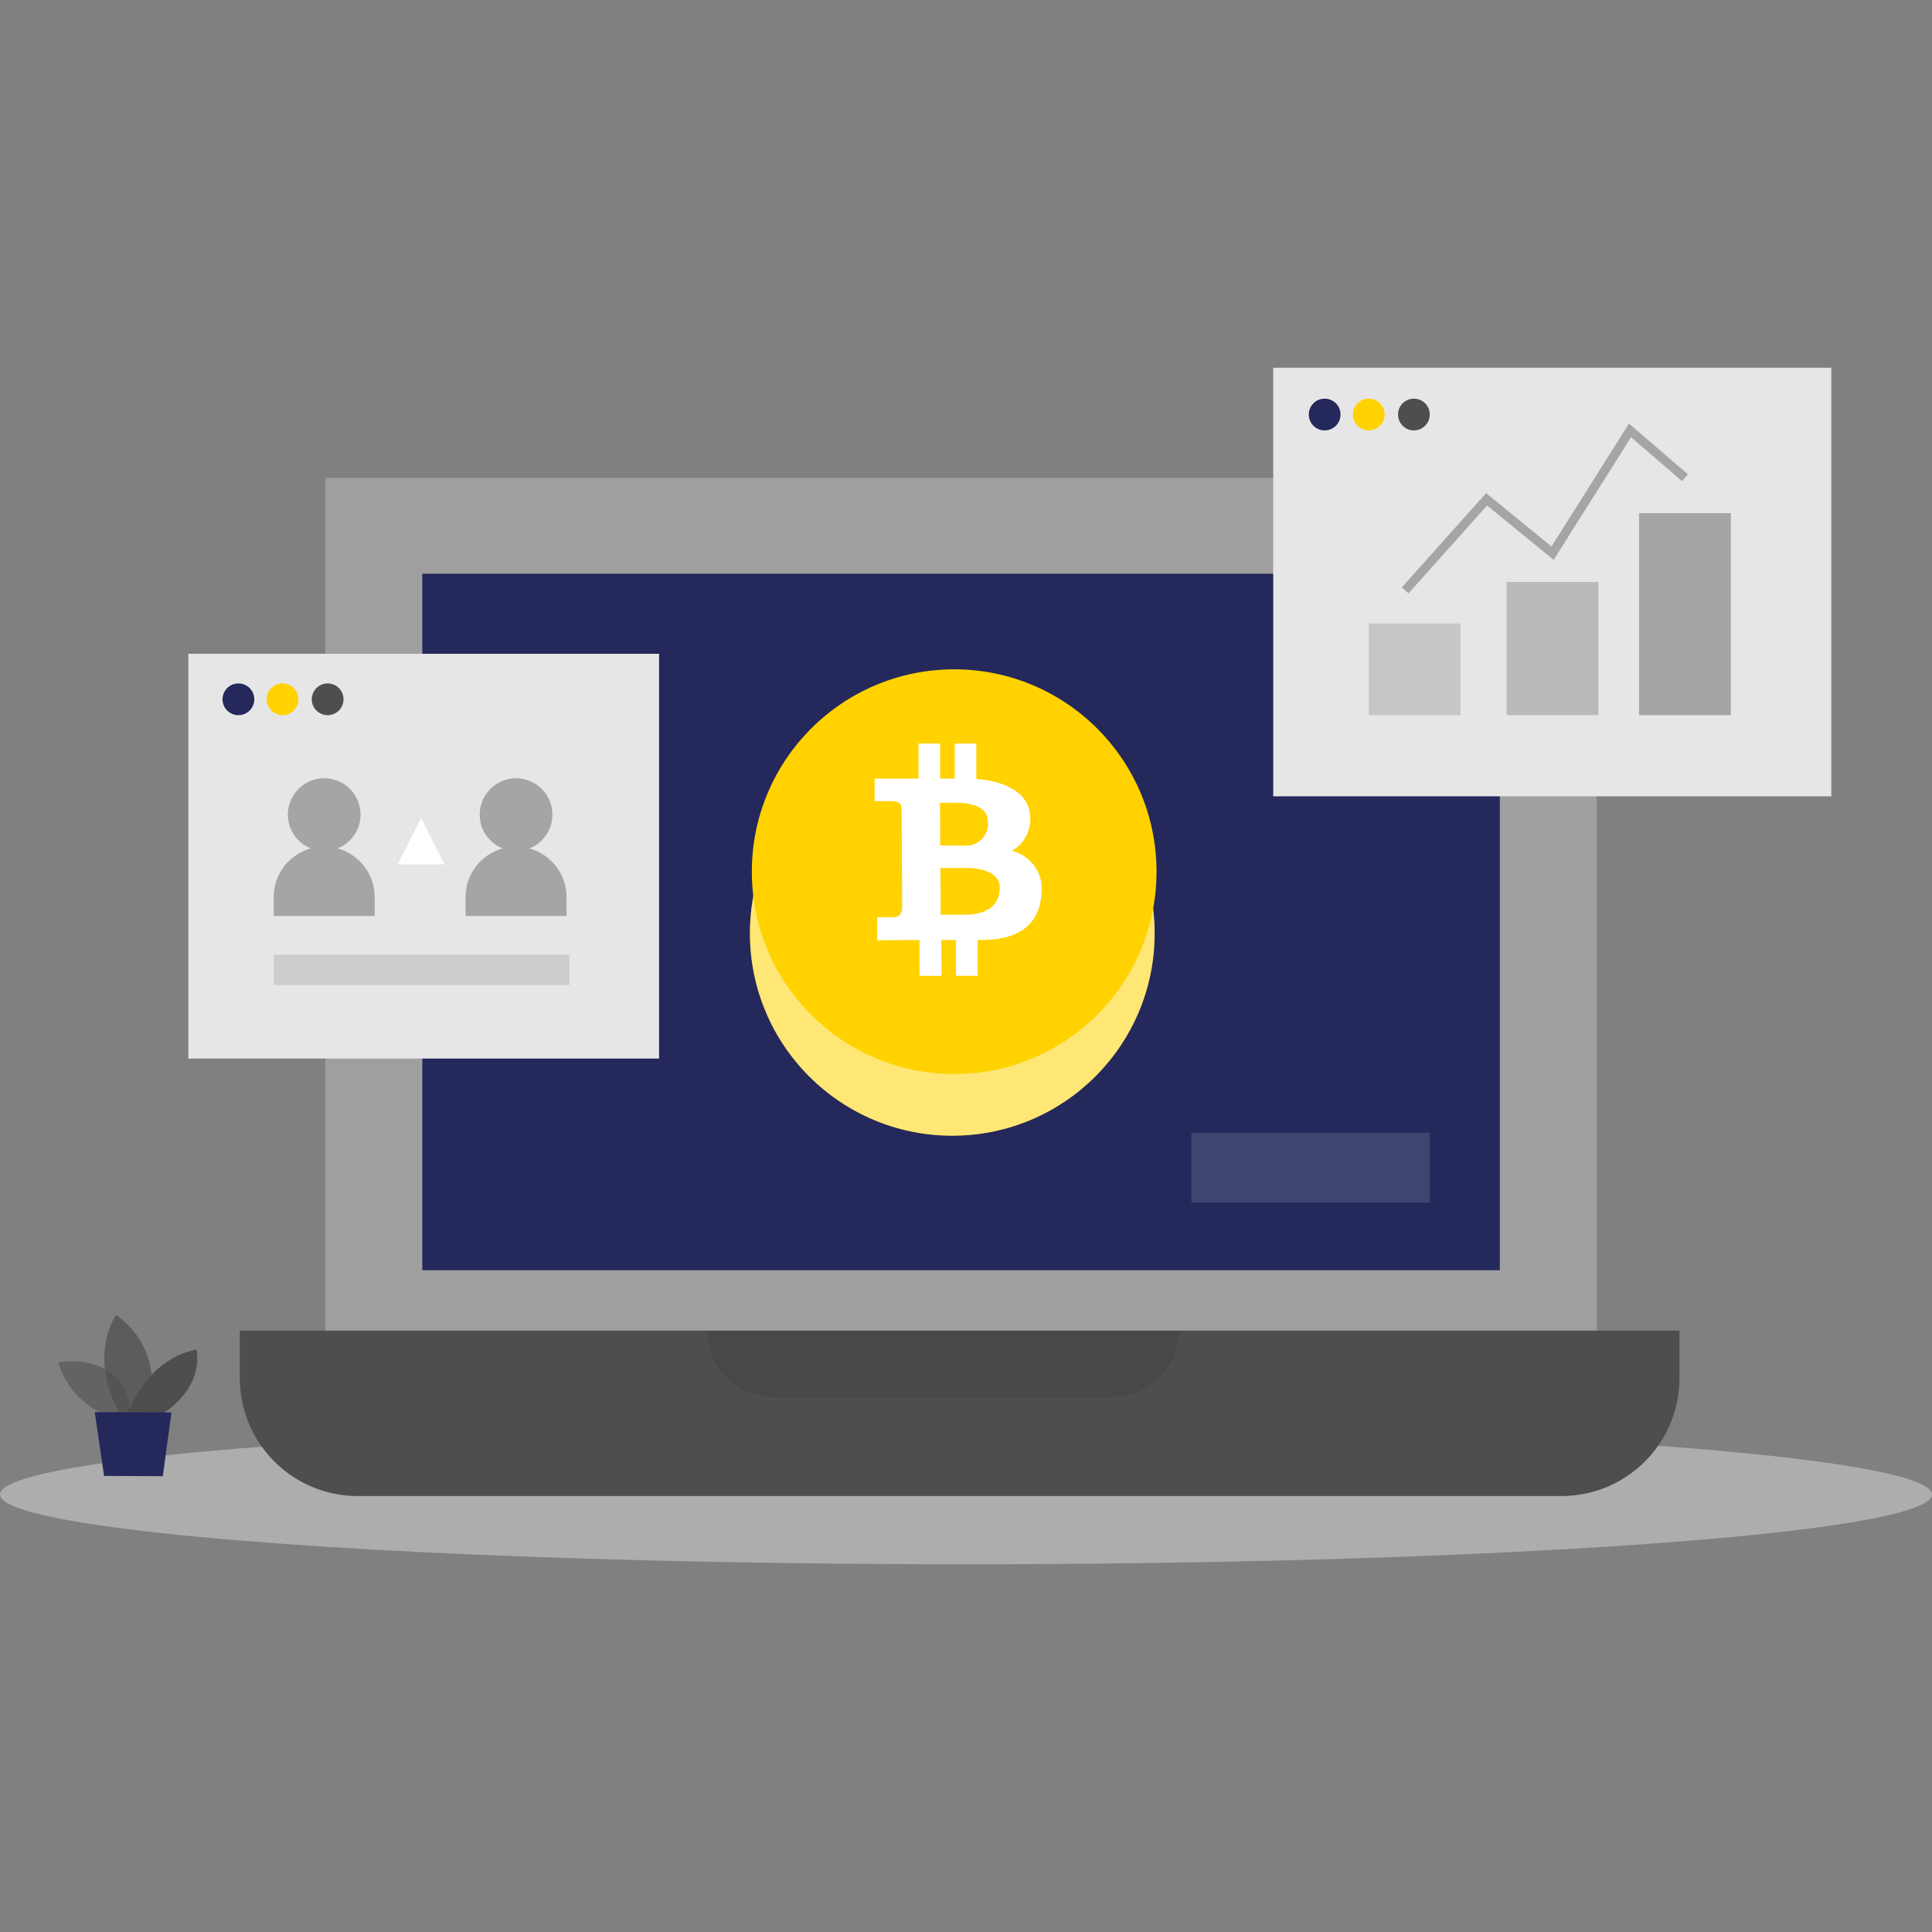 <svg xmlns="http://www.w3.org/2000/svg" xmlns:xlink="http://www.w3.org/1999/xlink" width="120" height="120" viewBox="0 0 120 120">
  <rect x="0" y="0" width="120" height="120" fill="#808080" stroke="none"/>
  <defs>
    <clipPath id="clip-path">
      <rect id="사각형_490" data-name="사각형 490" width="120" height="120" transform="translate(1399 1387)" fill="#fff"/>
    </clipPath>
  </defs>
  <g id="_6" data-name="6" transform="translate(-1399 -1387)" clip-path="url(#clip-path)">
    <g id="Bitcoin__Two_Color_1_" data-name="Bitcoin _Two Color (1)" transform="translate(1399 1409.839)">
      <rect id="사각형_554" data-name="사각형 554" width="78.976" height="55.649" transform="translate(20.207 6.834)" fill="#4e4e4e"/>
      <rect id="사각형_555" data-name="사각형 555" width="78.976" height="55.649" transform="translate(20.207 6.834)" fill="#fff" opacity="0.46"/>
      <rect id="사각형_556" data-name="사각형 556" width="66.928" height="43.262" transform="translate(26.229 12.796)" fill="#24285b"/>
      <ellipse id="타원_79" data-name="타원 79" cx="60" cy="4.338" rx="60" ry="4.338" transform="translate(0 65.646)" fill="#e6e6e6" opacity="0.45"/>
      <circle id="타원_80" data-name="타원 80" cx="12.568" cy="12.568" r="12.568" transform="translate(46.58 22.565)" fill="#ffd200"/>
      <circle id="타원_81" data-name="타원 81" cx="12.568" cy="12.568" r="12.568" transform="translate(46.58 22.565)" fill="#fff" opacity="0.46"/>
      <circle id="타원_82" data-name="타원 82" cx="12.568" cy="12.568" r="12.568" transform="translate(46.698 18.734)" fill="#ffd200"/>
      <path id="패스_2243" data-name="패스 2243" d="M61.359,37.957a2.281,2.281,0,0,0,1.117-2.369c-.2-1.456-1.946-2.013-3.318-2.1v-2.2H57.816v2.174h-.909V31.288H55.565v2.177H52.838v1.4h1.006c.456,0,.671.131.671.5l.037,6.039c0,.5-.245.671-.517.671H53v1.433l2.63-.017v2.224H57l-.017-2.224h.909v2.221h1.342V43.486h.292c2.781-.02,3.69-1.389,3.69-3.244a2.409,2.409,0,0,0-1.855-2.285ZM56.9,34.968h.966c.671,0,2.013.1,2.013,1.2A1.365,1.365,0,0,1,58.7,37.622H56.914Zm1.543,6.951h-1.5l-.017-2.9h1.738c.406,0,1.936.124,1.943,1.2s-.725,1.688-2.164,1.7Z" transform="translate(1.486 -7.944)" fill="#fff"/>
      <path id="패스_2244" data-name="패스 2244" d="M19.982,61.678H109.4v2.946a7.324,7.324,0,0,1-7.324,7.324H27.305a7.324,7.324,0,0,1-7.324-7.324Z" transform="translate(-5.086 -1.866)" fill="#4e4e4e"/>
      <path id="패스_2245" data-name="패스 2245" d="M44.175,61.678h29.3A4.127,4.127,0,0,1,69.344,65.8H48.292a4.127,4.127,0,0,1-4.127-4.127h.01Z" transform="translate(-0.249 -1.866)" opacity="0.08"/>
      <rect id="사각형_557" data-name="사각형 557" width="29.238" height="25.142" transform="translate(11.699 17.768)" fill="#e6e6e6"/>
      <rect id="사각형_558" data-name="사각형 558" width="34.663" height="26.622" transform="translate(79.083 0)" fill="#e6e6e6"/>
      <path id="패스_2246" data-name="패스 2246" d="M24.871,36.625h0a3.137,3.137,0,0,1,3.137,3.137v1.168H21.735V39.762A3.137,3.137,0,0,1,24.871,36.625Z" transform="translate(-4.735 -6.877)" fill="#a5a5a5"/>
      <circle id="타원_83" data-name="타원 83" cx="2.258" cy="2.258" r="2.258" transform="translate(17.879 25.501)" fill="#a5a5a5"/>
      <path id="패스_2247" data-name="패스 2247" d="M34.8,36.625h0a3.137,3.137,0,0,1,3.137,3.137v1.168H31.665V39.762A3.137,3.137,0,0,1,34.8,36.625Z" transform="translate(-2.749 -6.877)" fill="#a5a5a5"/>
      <circle id="타원_84" data-name="타원 84" cx="2.258" cy="2.258" r="2.258" transform="translate(29.795 25.501)" fill="#a5a5a5"/>
      <rect id="사각형_559" data-name="사각형 559" width="18.368" height="1.885" transform="translate(17 36.458)" fill="#a5a5a5" opacity="0.39"/>
      <circle id="타원_85" data-name="타원 85" cx="0.986" cy="0.986" r="0.986" transform="translate(13.822 19.61)" fill="#24285b"/>
      <circle id="타원_86" data-name="타원 86" cx="0.986" cy="0.986" r="0.986" transform="translate(16.563 19.61)" fill="#ffd200"/>
      <circle id="타원_87" data-name="타원 87" cx="0.986" cy="0.986" r="0.986" transform="translate(19.365 19.61)" fill="#4e4e4e"/>
      <circle id="타원_88" data-name="타원 88" cx="0.986" cy="0.986" r="0.986" transform="translate(81.291 1.922)" fill="#24285b"/>
      <circle id="타원_89" data-name="타원 89" cx="0.986" cy="0.986" r="0.986" transform="translate(84.032 1.922)" fill="#ffd200"/>
      <circle id="타원_90" data-name="타원 90" cx="0.986" cy="0.986" r="0.986" transform="translate(86.833 1.922)" fill="#4e4e4e"/>
      <rect id="사각형_560" data-name="사각형 560" width="5.697" height="5.697" transform="translate(85.018 15.886)" fill="#a5a5a5" opacity="0.49"/>
      <rect id="사각형_561" data-name="사각형 561" width="5.697" height="8.27" transform="translate(93.583 13.309)" fill="#a5a5a5" opacity="0.67"/>
      <rect id="사각형_562" data-name="사각형 562" width="5.697" height="12.548" transform="translate(101.806 9.032)" fill="#a5a5a5"/>
      <path id="패스_2248" data-name="패스 2248" d="M80.3,25.015l5.056-5.653,4.1,3.342,4.808-7.626,3.415,2.942" transform="translate(6.978 -11.186)" fill="none" stroke="#a5a5a5" stroke-miterlimit="10" stroke-width="0.559"/>
      <rect id="사각형_563" data-name="사각형 563" width="14.805" height="4.341" transform="translate(74 47.52)" fill="#fff" opacity="0.13"/>
      <path id="패스_2249" data-name="패스 2249" d="M14.058,66.775a5.143,5.143,0,0,1-3.479-3.439s4.429-.892,4.553,3.674Z" transform="translate(-6.966 -1.548)" fill="#4e4e4e" opacity="0.58"/>
      <path id="패스_2250" data-name="패스 2250" d="M13.929,66.973s-1.993-3.157-.238-6.106a5.1,5.1,0,0,1,1.872,6.113Z" transform="translate(-6.488 -2.028)" fill="#4e4e4e" opacity="0.73"/>
      <path id="패스_2251" data-name="패스 2251" d="M14.2,66.619s1.053-3.328,4.241-3.966c0,0,.6,2.164-2.063,3.972Z" transform="translate(-6.242 -1.671)" fill="#4e4e4e"/>
      <path id="패스_2252" data-name="패스 2252" d="M12.472,65.894l.58,3.962,3.647.017.537-3.959Z" transform="translate(-6.587 -1.023)" fill="#24285b"/>
      <path id="패스_2253" data-name="패스 2253" d="M28.154,38.021h2.912L29.61,35.149Z" transform="translate(-3.451 -7.172)" fill="#fff"/>
    </g>
  </g>
</svg>

